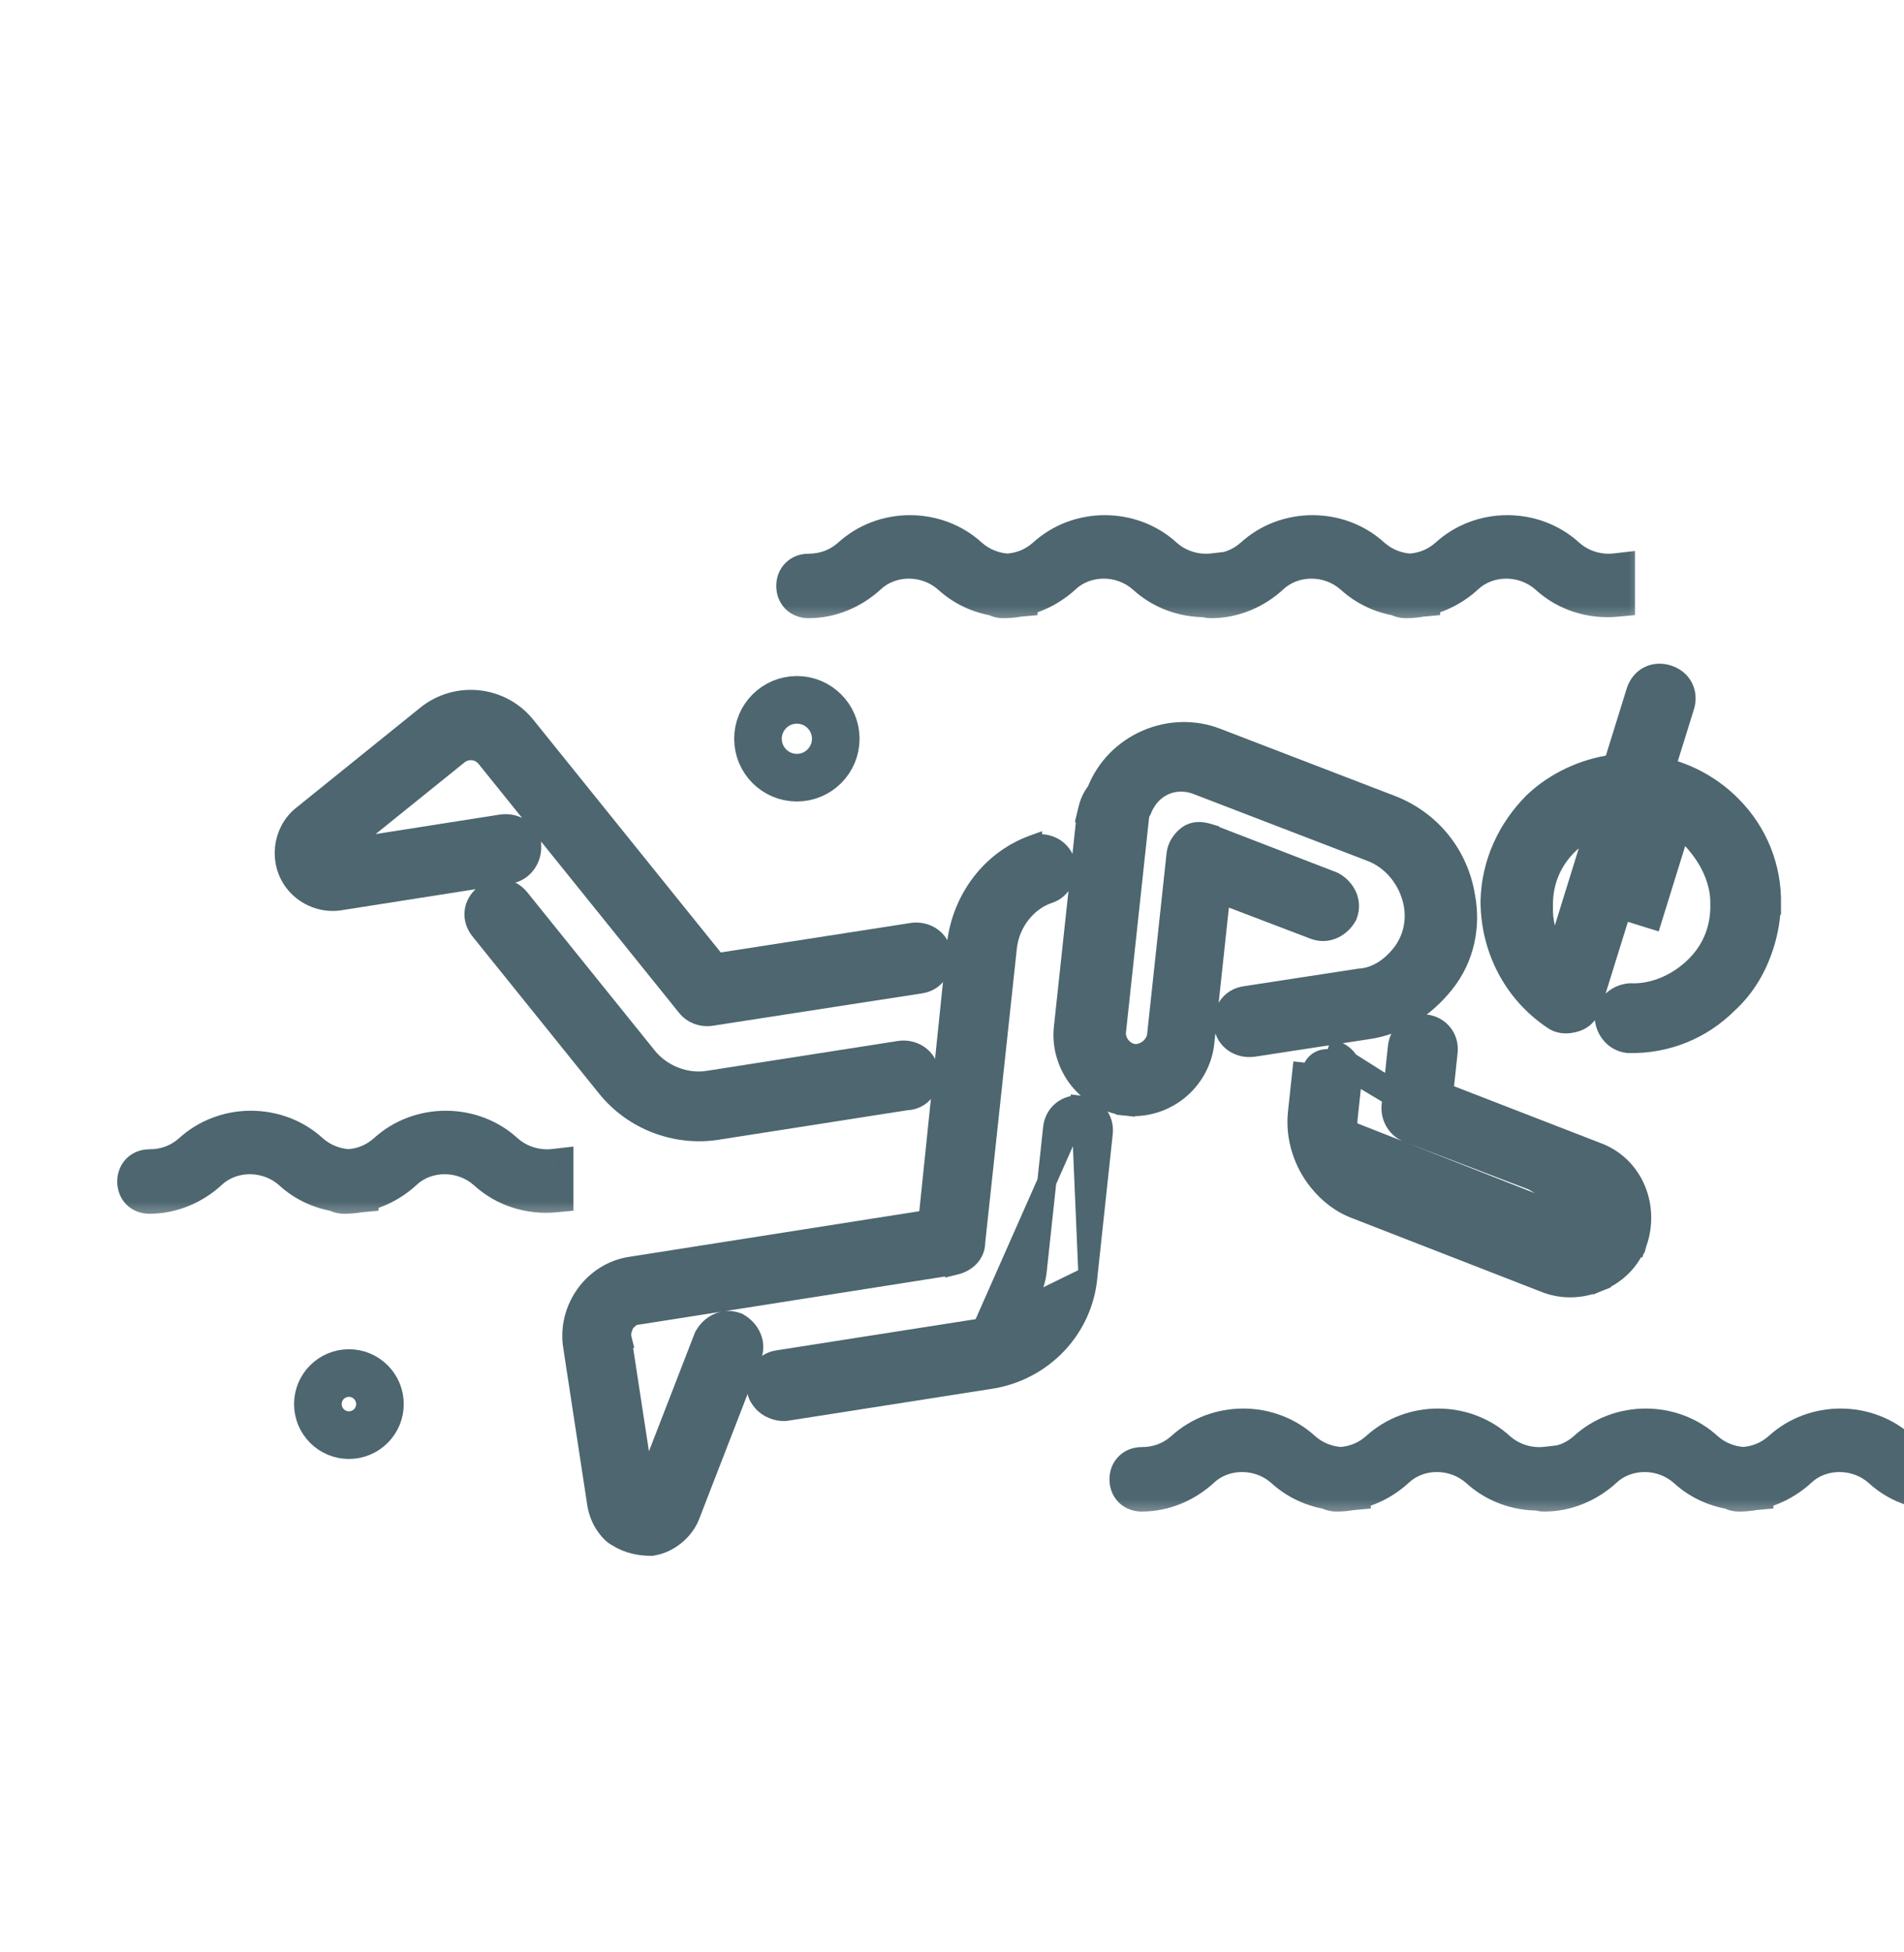 <svg width="40" height="41" viewBox="0 0 40 41" fill="none" xmlns="http://www.w3.org/2000/svg">
<g clip-path="url(#clip0_265_6348)">
<path d="M34.396 26.11L34.396 26.111L34.396 26.111L34.394 26.118L34.393 26.118C34.241 26.493 33.958 26.771 33.582 26.924L33.507 26.738M34.396 26.11L27.917 22.234C27.727 22.213 27.569 22.341 27.548 22.531L27.349 22.51L27.349 22.51L27.257 23.367C27.2 23.902 27.385 24.43 27.691 24.809C27.9 25.069 28.173 25.289 28.515 25.409L32.443 26.938C32.819 27.09 33.212 27.074 33.582 26.924L33.507 26.738M34.396 26.11C34.67 25.347 34.33 24.47 33.542 24.186L30.332 22.942L30.423 22.093C30.456 21.793 30.248 21.536 29.948 21.503C29.648 21.471 29.391 21.678 29.358 21.979C29.358 21.979 29.358 21.979 29.358 21.979L29.225 23.218C29.201 23.442 29.323 23.679 29.543 23.78L29.543 23.78L29.555 23.785L33.141 25.158C33.362 25.248 33.463 25.484 33.377 25.701C33.33 25.803 33.249 25.898 33.142 25.954L33.234 26.131L33.142 25.954C33.044 26.005 32.946 26.007 32.851 25.953L32.839 25.946L32.825 25.941L28.895 24.411C28.511 24.248 28.281 23.864 28.322 23.482C28.322 23.482 28.322 23.482 28.322 23.482L28.414 22.624C28.446 22.324 28.239 22.067 27.939 22.035L34.396 26.11ZM33.507 26.738C33.834 26.605 34.077 26.366 34.208 26.043L27.456 23.389C27.405 23.866 27.57 24.341 27.847 24.684C28.038 24.922 28.282 25.116 28.584 25.221L32.517 26.753C32.84 26.884 33.179 26.872 33.507 26.738Z" fill="#4D666F" stroke="#4D666F" stroke-width="0.4"/>
<path d="M15.8 28.479L15.8 28.479L15.801 28.476C15.912 28.173 15.738 27.901 15.519 27.778L15.505 27.77L15.49 27.765C15.187 27.653 14.915 27.827 14.792 28.047L14.785 28.059L14.78 28.072L13.549 31.248L13.068 28.106L13.069 28.106L13.066 28.094C13.049 28.014 13.066 27.907 13.135 27.779C13.229 27.67 13.309 27.622 13.388 27.62L13.4 27.619L13.412 27.617L20.056 26.572L20.056 26.573L20.068 26.57C20.265 26.527 20.501 26.368 20.499 26.076L21.164 19.893C21.218 19.392 21.565 18.928 22.032 18.773C22.324 18.682 22.459 18.354 22.378 18.089C22.288 17.795 21.96 17.659 21.693 17.741L21.693 17.74L21.682 17.744C20.803 18.072 20.222 18.876 20.1 19.773L20.1 19.773L20.099 19.779L19.496 25.609L13.277 26.587C12.453 26.696 11.897 27.499 12.033 28.292L12.542 31.623L12.542 31.623L12.545 31.635C12.583 31.81 12.654 31.966 12.76 32.099C12.762 32.101 12.764 32.103 12.766 32.105C12.804 32.153 12.868 32.233 12.973 32.285C13.191 32.422 13.438 32.473 13.68 32.472L13.695 32.472L13.711 32.469C14.05 32.415 14.373 32.155 14.499 31.834L14.499 31.834L15.8 28.479Z" fill="#4D666F" stroke="#4D666F" stroke-width="0.4"/>
<path d="M25.31 21.905L25.31 21.905L25.646 18.78L27.603 19.526L27.603 19.526L27.605 19.527C27.908 19.639 28.18 19.464 28.303 19.245L28.311 19.231L28.316 19.216C28.428 18.913 28.253 18.642 28.034 18.518L28.022 18.512L28.009 18.506L25.417 17.505L25.417 17.504L25.404 17.5C25.281 17.462 25.093 17.42 24.928 17.552C24.818 17.641 24.724 17.776 24.707 17.936L24.297 21.748C24.288 21.832 24.23 21.945 24.134 22.022C24.038 22.099 23.916 22.133 23.831 22.124L23.831 22.124C23.608 22.1 23.432 21.882 23.456 21.658L23.456 21.658L23.933 17.227C23.943 17.126 23.951 17.078 23.98 17.032L23.991 17.016L23.998 16.999C24.189 16.52 24.682 16.303 25.154 16.491L25.154 16.491L25.157 16.492L28.812 17.897C28.812 17.897 28.813 17.897 28.813 17.897C29.253 18.07 29.592 18.485 29.688 18.987C29.754 19.353 29.671 19.719 29.454 20.006L29.454 20.006C29.225 20.309 28.909 20.517 28.57 20.54L28.562 20.54L28.553 20.541L26.153 20.91C25.832 20.955 25.66 21.251 25.7 21.538L25.7 21.538C25.744 21.86 26.041 22.033 26.328 21.993L26.328 21.993L26.331 21.993L28.731 21.625C29.377 21.535 29.938 21.172 30.353 20.652C30.783 20.114 30.907 19.439 30.79 18.824C30.648 17.946 30.07 17.229 29.241 16.904L29.241 16.904L29.24 16.904L25.585 15.499C24.591 15.101 23.425 15.602 23.033 16.612C22.902 16.773 22.864 16.936 22.835 17.063C22.83 17.085 22.825 17.107 22.82 17.126L22.798 17.216L22.807 17.23L22.339 21.586C22.297 21.974 22.422 22.375 22.666 22.679C22.911 22.983 23.276 23.189 23.665 23.231L23.686 23.032L23.665 23.231C24.054 23.273 24.455 23.148 24.758 22.904C25.062 22.659 25.268 22.294 25.31 21.905Z" fill="#4D666F" stroke="#4D666F" stroke-width="0.4"/>
<path d="M36.13 18.894L36.131 19.034C36.132 19.546 35.93 19.991 35.57 20.326C35.203 20.668 34.722 20.868 34.258 20.849L34.246 20.849L34.234 20.85C33.968 20.871 33.733 21.067 33.703 21.346L33.702 21.364L33.703 21.383C33.724 21.648 33.92 21.884 34.199 21.913L34.208 21.914L34.216 21.914C35.009 21.932 35.752 21.63 36.304 21.079C36.679 20.735 36.923 20.313 37.073 19.832C37.159 19.555 37.199 19.302 37.215 19.01L37.216 19.01L37.216 19.003C37.234 18.208 36.931 17.465 36.378 16.912C35.996 16.526 35.519 16.257 34.996 16.121L35.395 14.84C35.438 14.699 35.431 14.553 35.364 14.425C35.297 14.297 35.18 14.209 35.04 14.165C34.899 14.121 34.753 14.128 34.625 14.195C34.498 14.262 34.409 14.379 34.365 14.52L33.891 16.046C33.273 16.13 32.67 16.409 32.217 16.837L32.217 16.837L32.213 16.841C31.665 17.389 31.323 18.118 31.304 18.914L31.304 18.914L31.304 18.918C31.302 19.902 31.767 20.846 32.618 21.416C32.778 21.529 32.959 21.511 33.099 21.469C33.298 21.41 33.4 21.259 33.443 21.118L34.068 19.108L34.524 19.25L34.715 19.309L34.774 19.118L35.304 17.412C35.406 17.48 35.494 17.56 35.576 17.661L35.576 17.661L35.582 17.668C35.917 18.042 36.111 18.473 36.13 18.894ZM33.521 17.351L32.697 20.005C32.532 19.756 32.439 19.463 32.425 19.16L32.425 19C32.424 18.489 32.625 18.045 32.984 17.71C33.15 17.562 33.331 17.443 33.521 17.351Z" fill="#4D666F" stroke="#4D666F" stroke-width="0.4"/>
<path d="M19.531 22.551L19.532 22.548L19.527 22.512C19.482 22.19 19.185 22.017 18.898 22.057L18.898 22.057L18.895 22.058L14.874 22.686L14.873 22.686C14.407 22.761 13.9 22.559 13.604 22.192L13.604 22.192L10.924 18.867C10.924 18.867 10.924 18.867 10.924 18.867C10.832 18.752 10.706 18.676 10.563 18.661C10.42 18.645 10.281 18.693 10.166 18.785C10.052 18.878 9.975 19.003 9.96 19.146C9.944 19.29 9.992 19.429 10.085 19.543L12.743 22.842C13.299 23.531 14.18 23.861 15.03 23.743L15.03 23.743L15.034 23.742L19.04 23.116C19.202 23.111 19.338 23.039 19.427 22.922C19.507 22.815 19.54 22.682 19.531 22.551Z" fill="#4D666F" stroke="#4D666F" stroke-width="0.4"/>
<path d="M20.635 27.883L20.635 27.883C21.25 27.803 21.724 27.31 21.791 26.685L22.114 23.683C22.114 23.683 22.114 23.683 22.114 23.683C22.146 23.382 22.403 23.175 22.703 23.207L20.635 27.883ZM20.635 27.883L20.63 27.884L16.342 28.555C16.021 28.601 15.849 28.897 15.889 29.184L15.89 29.192L15.892 29.199C15.903 29.25 15.918 29.295 15.943 29.339C15.964 29.377 15.989 29.408 16.008 29.431C16.009 29.432 16.01 29.434 16.011 29.435C16.069 29.506 16.149 29.56 16.229 29.593C16.311 29.628 16.409 29.649 16.508 29.64L16.509 29.64L16.521 29.638L20.811 28.967C20.811 28.967 20.811 28.967 20.811 28.967C21.903 28.796 22.761 27.918 22.856 26.797M20.635 27.883L22.856 26.797M22.856 26.797L23.178 23.797C23.178 23.797 23.178 23.797 23.178 23.797C23.211 23.497 23.004 23.24 22.703 23.207L22.856 26.797Z" fill="#4D666F" stroke="#4D666F" stroke-width="0.4"/>
<path d="M10.54 17.303L10.54 17.303L10.536 17.303L7.184 17.829L9.633 15.855C9.811 15.712 10.066 15.739 10.21 15.917L14.42 21.142C14.554 21.308 14.74 21.363 14.917 21.347L14.917 21.347L14.93 21.345L19.34 20.663C19.661 20.617 19.833 20.321 19.793 20.034L19.793 20.034C19.748 19.712 19.452 19.539 19.164 19.579L19.164 19.579L19.161 19.58L15.059 20.217L11.049 15.241C11.049 15.241 11.049 15.241 11.049 15.241C10.533 14.601 9.597 14.501 8.956 15.016L6.344 17.122C5.915 17.467 5.845 18.117 6.191 18.547C6.428 18.841 6.802 18.972 7.141 18.918C7.141 18.918 7.141 18.918 7.141 18.918L10.694 18.36C11.008 18.315 11.179 18.031 11.17 17.778L11.165 17.623L11.129 17.615C11.03 17.386 10.781 17.269 10.54 17.303Z" fill="#4D666F" stroke="#4D666F" stroke-width="0.4"/>
<mask id="path-8-outside-1_265_6348" maskUnits="userSpaceOnUse" x="1.863" y="22.726" width="11" height="3" fill="black">
<rect fill="white" x="1.863" y="22.726" width="11" height="3"/>
<path fill-rule="evenodd" clip-rule="evenodd" d="M7.553 25.059C7.902 24.994 8.223 24.826 8.479 24.591C8.949 24.148 9.725 24.148 10.223 24.591C10.614 24.951 11.139 25.108 11.646 25.06V24.527C11.283 24.569 10.9 24.461 10.61 24.203C9.918 23.567 8.811 23.567 8.119 24.203C7.891 24.406 7.617 24.516 7.317 24.533C7.03 24.515 6.745 24.405 6.517 24.203C5.825 23.567 4.718 23.567 4.026 24.203C3.777 24.425 3.472 24.535 3.14 24.535C2.974 24.535 2.863 24.646 2.863 24.812C2.863 24.979 2.974 25.089 3.14 25.089C3.611 25.089 4.053 24.896 4.386 24.591C4.856 24.148 5.632 24.148 6.13 24.591C6.397 24.837 6.726 24.988 7.07 25.044C7.114 25.073 7.169 25.089 7.233 25.089C7.338 25.089 7.442 25.08 7.544 25.061C7.547 25.061 7.55 25.061 7.553 25.06V25.059Z"/>
</mask>
<path fill-rule="evenodd" clip-rule="evenodd" d="M7.553 25.059C7.902 24.994 8.223 24.826 8.479 24.591C8.949 24.148 9.725 24.148 10.223 24.591C10.614 24.951 11.139 25.108 11.646 25.06V24.527C11.283 24.569 10.9 24.461 10.61 24.203C9.918 23.567 8.811 23.567 8.119 24.203C7.891 24.406 7.617 24.516 7.317 24.533C7.03 24.515 6.745 24.405 6.517 24.203C5.825 23.567 4.718 23.567 4.026 24.203C3.777 24.425 3.472 24.535 3.14 24.535C2.974 24.535 2.863 24.646 2.863 24.812C2.863 24.979 2.974 25.089 3.14 25.089C3.611 25.089 4.053 24.896 4.386 24.591C4.856 24.148 5.632 24.148 6.13 24.591C6.397 24.837 6.726 24.988 7.07 25.044C7.114 25.073 7.169 25.089 7.233 25.089C7.338 25.089 7.442 25.08 7.544 25.061C7.547 25.061 7.55 25.061 7.553 25.06V25.059Z" fill="#4D666F"/>
<path d="M7.553 25.059L7.479 24.666L7.153 24.727V25.059H7.553ZM8.479 24.591L8.749 24.886L8.753 24.882L8.479 24.591ZM10.223 24.591L10.494 24.297L10.489 24.292L10.223 24.591ZM11.646 25.06L11.683 25.459L12.046 25.425V25.06H11.646ZM11.646 24.527H12.046V24.078L11.6 24.129L11.646 24.527ZM10.61 24.203L10.339 24.498L10.345 24.502L10.61 24.203ZM8.119 24.203L8.385 24.502L8.39 24.498L8.119 24.203ZM7.317 24.533L7.293 24.932L7.316 24.934L7.34 24.932L7.317 24.533ZM6.517 24.203L6.247 24.498L6.252 24.502L6.517 24.203ZM4.026 24.203L4.292 24.502L4.297 24.498L4.026 24.203ZM4.386 24.591L4.656 24.886L4.66 24.882L4.386 24.591ZM6.13 24.591L6.401 24.297L6.396 24.292L6.13 24.591ZM7.07 25.044L7.29 24.71L7.219 24.663L7.134 24.649L7.07 25.044ZM7.544 25.061L7.508 24.663L7.49 24.664L7.472 24.668L7.544 25.061ZM7.553 25.06L7.59 25.459L7.953 25.425V25.06H7.553ZM7.626 25.453C8.053 25.373 8.442 25.168 8.749 24.886L8.208 24.296C8.004 24.483 7.75 24.616 7.479 24.666L7.626 25.453ZM8.753 24.882C9.065 24.588 9.606 24.578 9.957 24.89L10.489 24.292C9.843 23.718 8.833 23.708 8.204 24.3L8.753 24.882ZM9.952 24.886C10.433 25.328 11.072 25.516 11.683 25.459L11.608 24.662C11.206 24.7 10.796 24.575 10.494 24.297L9.952 24.886ZM12.046 25.06V24.527H11.246V25.06H12.046ZM11.6 24.129C11.344 24.159 11.076 24.082 10.876 23.904L10.345 24.502C10.724 24.84 11.222 24.978 11.691 24.924L11.6 24.129ZM10.881 23.909C10.036 23.131 8.693 23.131 7.848 23.909L8.39 24.498C8.929 24.002 9.801 24.002 10.34 24.498L10.881 23.909ZM7.853 23.904C7.694 24.046 7.506 24.122 7.294 24.134L7.34 24.932C7.727 24.91 8.088 24.766 8.385 24.502L7.853 23.904ZM7.342 24.134C7.138 24.121 6.94 24.044 6.783 23.904L6.252 24.502C6.55 24.767 6.921 24.909 7.293 24.932L7.342 24.134ZM6.788 23.909C5.943 23.131 4.6 23.131 3.755 23.909L4.297 24.498C4.836 24.002 5.708 24.002 6.247 24.498L6.788 23.909ZM3.76 23.904C3.587 24.058 3.378 24.135 3.14 24.135V24.935C3.566 24.935 3.966 24.792 4.292 24.502L3.76 23.904ZM3.14 24.135C2.966 24.135 2.79 24.195 2.656 24.329C2.523 24.462 2.463 24.639 2.463 24.812H3.263C3.263 24.82 3.259 24.858 3.222 24.894C3.185 24.931 3.148 24.935 3.14 24.935V24.135ZM2.463 24.812C2.463 24.986 2.523 25.163 2.656 25.296C2.79 25.43 2.966 25.489 3.14 25.489V24.689C3.148 24.689 3.185 24.694 3.222 24.73C3.259 24.767 3.263 24.805 3.263 24.812H2.463ZM3.14 25.489C3.721 25.489 4.258 25.251 4.656 24.886L4.115 24.296C3.849 24.54 3.5 24.689 3.14 24.689V25.489ZM4.66 24.882C4.972 24.588 5.513 24.578 5.864 24.89L6.396 24.292C5.75 23.718 4.74 23.708 4.111 24.3L4.66 24.882ZM5.859 24.886C6.187 25.188 6.59 25.371 7.006 25.439L7.134 24.649C6.863 24.605 6.607 24.486 6.401 24.297L5.859 24.886ZM6.849 25.378C6.967 25.455 7.101 25.489 7.233 25.489V24.689C7.238 24.689 7.261 24.691 7.29 24.71L6.849 25.378ZM7.233 25.489C7.363 25.489 7.491 25.477 7.615 25.455L7.472 24.668C7.394 24.682 7.314 24.689 7.233 24.689V25.489ZM7.579 25.46C7.583 25.459 7.586 25.459 7.59 25.459L7.515 24.662C7.513 24.662 7.511 24.663 7.508 24.663L7.579 25.46ZM7.953 25.06V25.059H7.153V25.06H7.953Z" fill="#4D666F" mask="url(#path-8-outside-1_265_6348)"/>
<mask id="path-10-outside-2_265_6348" maskUnits="userSpaceOnUse" x="15.709" y="10.219" width="19" height="3" fill="black">
<rect fill="white" x="15.709" y="10.219" width="19" height="3"/>
<path fill-rule="evenodd" clip-rule="evenodd" d="M21.398 12.552C21.747 12.487 22.068 12.318 22.324 12.084C22.795 11.641 23.57 11.641 24.068 12.084C24.418 12.405 24.873 12.564 25.327 12.561C25.361 12.575 25.4 12.582 25.442 12.582C25.913 12.582 26.356 12.388 26.688 12.084C27.159 11.641 27.934 11.641 28.432 12.084C28.7 12.33 29.029 12.481 29.372 12.537C29.417 12.566 29.472 12.582 29.535 12.582C29.641 12.582 29.745 12.572 29.846 12.554C29.849 12.553 29.852 12.553 29.855 12.553V12.552C30.204 12.487 30.526 12.318 30.781 12.084C31.252 11.641 32.027 11.641 32.525 12.084C32.917 12.444 33.441 12.6 33.948 12.553V12.02C33.586 12.061 33.202 11.954 32.913 11.696C32.221 11.059 31.114 11.059 30.422 11.696C30.193 11.899 29.919 12.008 29.62 12.026C29.332 12.008 29.047 11.898 28.82 11.696C28.128 11.059 27.021 11.059 26.328 11.696C26.091 11.907 25.804 12.017 25.491 12.027V12.02C25.129 12.061 24.745 11.954 24.456 11.696C23.764 11.059 22.657 11.059 21.965 11.696C21.736 11.899 21.462 12.008 21.163 12.026C20.875 12.008 20.59 11.898 20.363 11.696C19.671 11.059 18.564 11.059 17.871 11.696C17.622 11.918 17.317 12.028 16.985 12.028C16.819 12.028 16.709 12.139 16.709 12.305C16.709 12.471 16.819 12.582 16.985 12.582C17.456 12.582 17.899 12.388 18.231 12.084C18.702 11.641 19.477 11.641 19.975 12.084C20.243 12.33 20.572 12.481 20.915 12.537C20.959 12.566 21.015 12.582 21.078 12.582C21.184 12.582 21.288 12.572 21.389 12.554L21.398 12.553V12.552Z"/>
</mask>
<path fill-rule="evenodd" clip-rule="evenodd" d="M21.398 12.552C21.747 12.487 22.068 12.318 22.324 12.084C22.795 11.641 23.57 11.641 24.068 12.084C24.418 12.405 24.873 12.564 25.327 12.561C25.361 12.575 25.4 12.582 25.442 12.582C25.913 12.582 26.356 12.388 26.688 12.084C27.159 11.641 27.934 11.641 28.432 12.084C28.7 12.33 29.029 12.481 29.372 12.537C29.417 12.566 29.472 12.582 29.535 12.582C29.641 12.582 29.745 12.572 29.846 12.554C29.849 12.553 29.852 12.553 29.855 12.553V12.552C30.204 12.487 30.526 12.318 30.781 12.084C31.252 11.641 32.027 11.641 32.525 12.084C32.917 12.444 33.441 12.6 33.948 12.553V12.02C33.586 12.061 33.202 11.954 32.913 11.696C32.221 11.059 31.114 11.059 30.422 11.696C30.193 11.899 29.919 12.008 29.62 12.026C29.332 12.008 29.047 11.898 28.82 11.696C28.128 11.059 27.021 11.059 26.328 11.696C26.091 11.907 25.804 12.017 25.491 12.027V12.02C25.129 12.061 24.745 11.954 24.456 11.696C23.764 11.059 22.657 11.059 21.965 11.696C21.736 11.899 21.462 12.008 21.163 12.026C20.875 12.008 20.59 11.898 20.363 11.696C19.671 11.059 18.564 11.059 17.871 11.696C17.622 11.918 17.317 12.028 16.985 12.028C16.819 12.028 16.709 12.139 16.709 12.305C16.709 12.471 16.819 12.582 16.985 12.582C17.456 12.582 17.899 12.388 18.231 12.084C18.702 11.641 19.477 11.641 19.975 12.084C20.243 12.33 20.572 12.481 20.915 12.537C20.959 12.566 21.015 12.582 21.078 12.582C21.184 12.582 21.288 12.572 21.389 12.554L21.398 12.553V12.552Z" fill="#4D666F"/>
<path d="M22.324 12.084L22.594 12.379L22.598 12.375L22.324 12.084ZM21.398 12.552L21.325 12.159L20.998 12.22V12.552H21.398ZM24.068 12.084L24.339 11.789L24.334 11.785L24.068 12.084ZM25.327 12.561L25.474 12.189L25.402 12.161L25.324 12.161L25.327 12.561ZM26.688 12.084L26.959 12.379L26.962 12.375L26.688 12.084ZM28.432 12.084L28.703 11.789L28.698 11.785L28.432 12.084ZM29.372 12.537L29.593 12.203L29.521 12.156L29.437 12.142L29.372 12.537ZM29.846 12.554L29.811 12.155L29.793 12.157L29.775 12.16L29.846 12.554ZM29.855 12.553L29.892 12.951L30.255 12.917V12.553H29.855ZM29.855 12.552L29.782 12.159L29.455 12.22V12.552H29.855ZM30.781 12.084L31.052 12.379L31.055 12.375L30.781 12.084ZM32.525 12.084L32.796 11.789L32.791 11.785L32.525 12.084ZM33.948 12.553L33.985 12.951L34.348 12.917V12.553H33.948ZM33.948 12.02H34.348V11.571L33.902 11.622L33.948 12.02ZM32.913 11.696L32.642 11.99L32.647 11.995L32.913 11.696ZM30.422 11.696L30.687 11.995L30.692 11.99L30.422 11.696ZM29.62 12.026L29.595 12.425L29.619 12.426L29.643 12.425L29.62 12.026ZM28.82 11.696L28.549 11.99L28.554 11.995L28.82 11.696ZM26.328 11.696L26.594 11.995L26.599 11.99L26.328 11.696ZM25.491 12.027H25.091V12.441L25.504 12.427L25.491 12.027ZM25.491 12.02H25.891V11.571L25.445 11.622L25.491 12.02ZM24.456 11.696L24.185 11.99L24.19 11.995L24.456 11.696ZM21.965 11.696L22.23 11.995L22.235 11.99L21.965 11.696ZM21.163 12.026L21.138 12.425L21.162 12.426L21.186 12.425L21.163 12.026ZM20.363 11.696L20.092 11.99L20.097 11.995L20.363 11.696ZM17.871 11.696L18.137 11.995L18.142 11.99L17.871 11.696ZM18.231 12.084L18.501 12.379L18.505 12.375L18.231 12.084ZM19.975 12.084L20.246 11.789L20.241 11.785L19.975 12.084ZM20.915 12.537L21.136 12.203L21.064 12.156L20.98 12.142L20.915 12.537ZM21.389 12.554L21.353 12.155L21.335 12.157L21.318 12.16L21.389 12.554ZM21.398 12.553L21.434 12.951L21.798 12.918V12.553H21.398ZM22.054 11.789C21.85 11.976 21.595 12.108 21.325 12.159L21.472 12.945C21.899 12.865 22.287 12.66 22.594 12.379L22.054 11.789ZM24.334 11.785C23.689 11.211 22.679 11.2 22.05 11.793L22.598 12.375C22.911 12.081 23.451 12.07 23.802 12.383L24.334 11.785ZM25.324 12.161C24.964 12.164 24.609 12.037 24.339 11.789L23.797 12.378C24.227 12.773 24.782 12.965 25.329 12.961L25.324 12.161ZM25.442 12.182C25.445 12.182 25.457 12.182 25.474 12.189L25.18 12.933C25.265 12.967 25.355 12.982 25.442 12.982V12.182ZM26.418 11.789C26.152 12.033 25.803 12.182 25.442 12.182V12.982C26.023 12.982 26.56 12.744 26.958 12.379L26.418 11.789ZM28.698 11.785C28.053 11.211 27.043 11.2 26.414 11.793L26.962 12.375C27.275 12.081 27.815 12.07 28.166 12.383L28.698 11.785ZM29.437 12.142C29.166 12.098 28.909 11.979 28.703 11.789L28.161 12.378C28.49 12.68 28.892 12.864 29.308 12.931L29.437 12.142ZM29.152 12.87C29.269 12.948 29.404 12.982 29.535 12.982V12.182C29.54 12.182 29.564 12.184 29.593 12.203L29.152 12.87ZM29.535 12.982C29.665 12.982 29.793 12.97 29.918 12.947L29.775 12.16C29.696 12.175 29.616 12.182 29.535 12.182V12.982ZM29.818 12.155C29.816 12.155 29.813 12.155 29.811 12.155L29.882 12.952C29.885 12.952 29.889 12.952 29.892 12.951L29.818 12.155ZM29.455 12.552V12.553H30.255V12.552H29.455ZM29.929 12.945C30.356 12.865 30.744 12.66 31.051 12.379L30.511 11.789C30.307 11.976 30.052 12.108 29.782 12.159L29.929 12.945ZM31.055 12.375C31.368 12.081 31.908 12.07 32.26 12.383L32.791 11.785C32.146 11.211 31.136 11.2 30.507 11.793L31.055 12.375ZM32.254 12.378C32.735 12.821 33.374 13.008 33.985 12.951L33.911 12.155C33.508 12.192 33.098 12.067 32.796 11.789L32.254 12.378ZM34.348 12.553V12.02H33.548V12.553H34.348ZM33.902 11.622C33.647 11.652 33.378 11.575 33.179 11.397L32.647 11.995C33.026 12.332 33.525 12.471 33.994 12.417L33.902 11.622ZM33.184 11.402C32.339 10.624 30.996 10.624 30.151 11.402L30.692 11.99C31.231 11.495 32.103 11.495 32.642 11.99L33.184 11.402ZM30.156 11.397C29.997 11.538 29.809 11.614 29.597 11.626L29.643 12.425C30.03 12.403 30.39 12.259 30.687 11.995L30.156 11.397ZM28.554 11.995C28.852 12.26 29.224 12.402 29.595 12.425L29.644 11.627C29.441 11.614 29.242 11.536 29.086 11.397L28.554 11.995ZM26.599 11.99C27.138 11.495 28.01 11.495 28.549 11.99L29.091 11.402C28.245 10.624 26.903 10.624 26.058 11.402L26.599 11.99ZM25.504 12.427C25.908 12.414 26.285 12.27 26.594 11.995L26.063 11.397C25.898 11.543 25.701 11.62 25.478 11.627L25.504 12.427ZM25.091 12.02V12.027H25.891V12.02H25.091ZM24.19 11.995C24.569 12.332 25.068 12.471 25.537 12.417L25.445 11.622C25.189 11.652 24.921 11.575 24.722 11.397L24.19 11.995ZM22.235 11.99C22.774 11.495 23.646 11.495 24.185 11.99L24.727 11.402C23.881 10.624 22.539 10.624 21.694 11.402L22.235 11.99ZM21.186 12.425C21.573 12.403 21.933 12.259 22.23 11.995L21.699 11.397C21.54 11.538 21.352 11.614 21.14 11.626L21.186 12.425ZM20.097 11.995C20.395 12.26 20.767 12.402 21.138 12.425L21.187 11.627C20.984 11.614 20.785 11.536 20.629 11.397L20.097 11.995ZM18.142 11.99C18.681 11.495 19.553 11.495 20.092 11.99L20.634 11.402C19.788 10.624 18.446 10.624 17.601 11.402L18.142 11.99ZM16.985 12.428C17.411 12.428 17.812 12.284 18.137 11.995L17.606 11.397C17.433 11.551 17.224 11.628 16.985 11.628V12.428ZM17.108 12.305C17.108 12.313 17.104 12.35 17.068 12.387C17.031 12.424 16.993 12.428 16.985 12.428V11.628C16.811 11.628 16.635 11.688 16.502 11.822C16.368 11.955 16.308 12.131 16.308 12.305H17.108ZM16.985 12.182C16.993 12.182 17.031 12.186 17.067 12.223C17.104 12.26 17.108 12.297 17.108 12.305H16.308C16.308 12.479 16.368 12.655 16.502 12.789C16.636 12.922 16.812 12.982 16.985 12.982V12.182ZM17.961 11.789C17.695 12.033 17.346 12.182 16.985 12.182V12.982C17.566 12.982 18.103 12.744 18.501 12.379L17.961 11.789ZM20.241 11.785C19.596 11.211 18.586 11.2 17.957 11.793L18.505 12.375C18.818 12.081 19.358 12.07 19.709 12.383L20.241 11.785ZM20.98 12.142C20.709 12.098 20.452 11.979 20.246 11.789L19.704 12.378C20.033 12.68 20.435 12.864 20.851 12.931L20.98 12.142ZM21.078 12.182C21.083 12.182 21.107 12.184 21.136 12.203L20.695 12.87C20.812 12.948 20.947 12.982 21.078 12.982V12.182ZM21.318 12.16C21.239 12.175 21.159 12.182 21.078 12.182V12.982C21.208 12.982 21.336 12.97 21.461 12.947L21.318 12.16ZM21.362 12.155L21.353 12.155L21.426 12.952L21.434 12.951L21.362 12.155ZM20.998 12.552V12.553H21.798V12.552H20.998Z" fill="#4D666F" mask="url(#path-10-outside-2_265_6348)"/>
<mask id="path-12-outside-3_265_6348" maskUnits="userSpaceOnUse" x="22.709" y="28.98" width="19" height="3" fill="black">
<rect fill="white" x="22.709" y="28.98" width="19" height="3"/>
<path fill-rule="evenodd" clip-rule="evenodd" d="M28.398 31.313C28.747 31.248 29.068 31.079 29.324 30.845C29.795 30.402 30.57 30.402 31.068 30.845C31.418 31.166 31.873 31.326 32.327 31.322C32.361 31.336 32.4 31.343 32.442 31.343C32.913 31.343 33.356 31.149 33.688 30.845C34.159 30.402 34.934 30.402 35.432 30.845C35.7 31.091 36.029 31.242 36.372 31.298C36.417 31.327 36.472 31.343 36.535 31.343C36.641 31.343 36.745 31.334 36.846 31.315C36.849 31.315 36.852 31.314 36.855 31.314V31.313C37.204 31.248 37.526 31.079 37.781 30.845C38.252 30.402 39.027 30.402 39.525 30.845C39.917 31.205 40.441 31.362 40.948 31.314V30.781C40.586 30.823 40.202 30.715 39.913 30.457C39.221 29.821 38.114 29.821 37.422 30.457C37.193 30.66 36.919 30.77 36.62 30.787C36.332 30.769 36.047 30.659 35.82 30.457C35.128 29.821 34.021 29.821 33.328 30.457C33.091 30.668 32.804 30.778 32.491 30.788V30.781C32.129 30.823 31.745 30.715 31.456 30.457C30.764 29.821 29.657 29.821 28.965 30.457C28.736 30.66 28.462 30.77 28.163 30.787C27.875 30.769 27.59 30.659 27.363 30.457C26.671 29.821 25.564 29.821 24.871 30.457C24.622 30.679 24.317 30.789 23.985 30.789C23.819 30.789 23.709 30.9 23.709 31.066C23.709 31.233 23.819 31.343 23.985 31.343C24.456 31.343 24.899 31.149 25.231 30.845C25.702 30.402 26.477 30.402 26.975 30.845C27.243 31.091 27.572 31.242 27.915 31.298C27.959 31.327 28.015 31.343 28.078 31.343C28.184 31.343 28.288 31.334 28.389 31.315L28.398 31.314V31.313Z"/>
</mask>
<path fill-rule="evenodd" clip-rule="evenodd" d="M28.398 31.313C28.747 31.248 29.068 31.079 29.324 30.845C29.795 30.402 30.57 30.402 31.068 30.845C31.418 31.166 31.873 31.326 32.327 31.322C32.361 31.336 32.4 31.343 32.442 31.343C32.913 31.343 33.356 31.149 33.688 30.845C34.159 30.402 34.934 30.402 35.432 30.845C35.7 31.091 36.029 31.242 36.372 31.298C36.417 31.327 36.472 31.343 36.535 31.343C36.641 31.343 36.745 31.334 36.846 31.315C36.849 31.315 36.852 31.314 36.855 31.314V31.313C37.204 31.248 37.526 31.079 37.781 30.845C38.252 30.402 39.027 30.402 39.525 30.845C39.917 31.205 40.441 31.362 40.948 31.314V30.781C40.586 30.823 40.202 30.715 39.913 30.457C39.221 29.821 38.114 29.821 37.422 30.457C37.193 30.66 36.919 30.77 36.62 30.787C36.332 30.769 36.047 30.659 35.82 30.457C35.128 29.821 34.021 29.821 33.328 30.457C33.091 30.668 32.804 30.778 32.491 30.788V30.781C32.129 30.823 31.745 30.715 31.456 30.457C30.764 29.821 29.657 29.821 28.965 30.457C28.736 30.66 28.462 30.77 28.163 30.787C27.875 30.769 27.59 30.659 27.363 30.457C26.671 29.821 25.564 29.821 24.871 30.457C24.622 30.679 24.317 30.789 23.985 30.789C23.819 30.789 23.709 30.9 23.709 31.066C23.709 31.233 23.819 31.343 23.985 31.343C24.456 31.343 24.899 31.149 25.231 30.845C25.702 30.402 26.477 30.402 26.975 30.845C27.243 31.091 27.572 31.242 27.915 31.298C27.959 31.327 28.015 31.343 28.078 31.343C28.184 31.343 28.288 31.334 28.389 31.315L28.398 31.314V31.313Z" fill="#4D666F"/>
<path d="M29.324 30.845L29.594 31.14L29.598 31.136L29.324 30.845ZM28.398 31.313L28.325 30.92L27.998 30.981V31.313H28.398ZM31.068 30.845L31.339 30.551L31.334 30.546L31.068 30.845ZM32.327 31.322L32.474 30.95L32.402 30.922L32.324 30.922L32.327 31.322ZM33.688 30.845L33.959 31.14L33.962 31.136L33.688 30.845ZM35.432 30.845L35.703 30.551L35.698 30.546L35.432 30.845ZM36.372 31.298L36.593 30.964L36.521 30.917L36.437 30.903L36.372 31.298ZM36.846 31.315L36.811 30.917L36.793 30.918L36.775 30.922L36.846 31.315ZM36.855 31.314L36.892 31.712L37.255 31.679V31.314H36.855ZM36.855 31.313L36.782 30.92L36.455 30.981V31.313H36.855ZM37.781 30.845L38.051 31.14L38.055 31.136L37.781 30.845ZM39.525 30.845L39.796 30.551L39.791 30.546L39.525 30.845ZM40.948 31.314L40.985 31.712L41.348 31.679V31.314H40.948ZM40.948 30.781H41.348V30.332L40.902 30.383L40.948 30.781ZM39.913 30.457L39.642 30.752L39.647 30.756L39.913 30.457ZM37.422 30.457L37.687 30.756L37.692 30.752L37.422 30.457ZM36.62 30.787L36.595 31.186L36.619 31.188L36.643 31.186L36.62 30.787ZM35.82 30.457L35.549 30.752L35.554 30.756L35.82 30.457ZM33.328 30.457L33.594 30.756L33.599 30.752L33.328 30.457ZM32.491 30.788H32.091V31.202L32.504 31.188L32.491 30.788ZM32.491 30.781H32.891V30.332L32.445 30.383L32.491 30.781ZM31.456 30.457L31.185 30.752L31.19 30.756L31.456 30.457ZM28.965 30.457L29.23 30.756L29.235 30.752L28.965 30.457ZM28.163 30.787L28.138 31.186L28.162 31.188L28.186 31.186L28.163 30.787ZM27.363 30.457L27.092 30.752L27.097 30.756L27.363 30.457ZM24.871 30.457L25.137 30.756L25.142 30.752L24.871 30.457ZM25.231 30.845L25.501 31.14L25.505 31.136L25.231 30.845ZM26.975 30.845L27.246 30.551L27.241 30.546L26.975 30.845ZM27.915 31.298L28.136 30.964L28.064 30.917L27.98 30.903L27.915 31.298ZM28.389 31.315L28.353 30.917L28.335 30.918L28.318 30.922L28.389 31.315ZM28.398 31.314L28.434 31.713L28.798 31.679V31.314H28.398ZM29.054 30.55C28.85 30.737 28.595 30.87 28.325 30.92L28.472 31.707C28.899 31.627 29.287 31.421 29.594 31.14L29.054 30.55ZM31.334 30.546C30.689 29.972 29.679 29.962 29.05 30.554L29.598 31.136C29.911 30.842 30.451 30.832 30.802 31.144L31.334 30.546ZM32.324 30.922C31.964 30.925 31.609 30.799 31.339 30.551L30.797 31.139C31.227 31.534 31.782 31.726 32.33 31.722L32.324 30.922ZM32.442 30.943C32.446 30.943 32.457 30.944 32.474 30.95L32.18 31.695C32.265 31.728 32.355 31.743 32.442 31.743V30.943ZM33.418 30.55C33.152 30.794 32.803 30.943 32.442 30.943V31.743C33.023 31.743 33.56 31.505 33.958 31.14L33.418 30.55ZM35.698 30.546C35.053 29.972 34.043 29.962 33.414 30.554L33.962 31.136C34.275 30.842 34.815 30.832 35.166 31.144L35.698 30.546ZM36.437 30.903C36.166 30.859 35.909 30.74 35.703 30.551L35.161 31.139C35.49 31.442 35.892 31.625 36.308 31.693L36.437 30.903ZM36.152 31.631C36.269 31.709 36.404 31.743 36.535 31.743V30.943C36.54 30.943 36.564 30.945 36.593 30.964L36.152 31.631ZM36.535 31.743C36.665 31.743 36.793 31.731 36.918 31.709L36.775 30.922C36.696 30.936 36.616 30.943 36.535 30.943V31.743ZM36.818 30.916C36.816 30.916 36.813 30.916 36.811 30.917L36.882 31.713C36.885 31.713 36.889 31.713 36.892 31.712L36.818 30.916ZM36.455 31.313V31.314H37.255V31.313H36.455ZM36.929 31.707C37.356 31.627 37.744 31.421 38.051 31.14L37.511 30.55C37.307 30.737 37.052 30.87 36.782 30.92L36.929 31.707ZM38.055 31.136C38.368 30.842 38.908 30.832 39.26 31.144L39.791 30.546C39.146 29.972 38.136 29.962 37.507 30.554L38.055 31.136ZM39.254 31.139C39.735 31.582 40.374 31.77 40.985 31.712L40.911 30.916C40.508 30.954 40.098 30.828 39.796 30.551L39.254 31.139ZM41.348 31.314V30.781H40.548V31.314H41.348ZM40.902 30.383C40.647 30.413 40.378 30.336 40.179 30.158L39.647 30.756C40.026 31.093 40.525 31.232 40.994 31.178L40.902 30.383ZM40.184 30.163C39.339 29.385 37.996 29.385 37.151 30.163L37.692 30.752C38.231 30.256 39.103 30.256 39.642 30.752L40.184 30.163ZM37.156 30.158C36.997 30.299 36.809 30.375 36.597 30.388L36.643 31.186C37.03 31.164 37.39 31.02 37.687 30.756L37.156 30.158ZM35.554 30.756C35.852 31.021 36.224 31.163 36.595 31.186L36.644 30.388C36.441 30.375 36.242 30.298 36.086 30.158L35.554 30.756ZM33.599 30.752C34.138 30.256 35.01 30.256 35.549 30.752L36.091 30.163C35.245 29.385 33.903 29.385 33.058 30.163L33.599 30.752ZM32.504 31.188C32.908 31.175 33.285 31.031 33.594 30.756L33.063 30.158C32.898 30.305 32.701 30.381 32.478 30.389L32.504 31.188ZM32.091 30.781V30.788H32.891V30.781H32.091ZM31.19 30.756C31.569 31.093 32.068 31.232 32.537 31.178L32.445 30.383C32.19 30.413 31.921 30.336 31.722 30.158L31.19 30.756ZM29.235 30.752C29.774 30.256 30.646 30.256 31.185 30.752L31.727 30.163C30.881 29.385 29.539 29.385 28.694 30.163L29.235 30.752ZM28.186 31.186C28.573 31.164 28.933 31.02 29.23 30.756L28.699 30.158C28.54 30.299 28.352 30.375 28.14 30.388L28.186 31.186ZM27.097 30.756C27.395 31.021 27.767 31.163 28.138 31.186L28.187 30.388C27.984 30.375 27.785 30.298 27.629 30.158L27.097 30.756ZM25.142 30.752C25.681 30.256 26.553 30.256 27.092 30.752L27.634 30.163C26.788 29.385 25.446 29.385 24.601 30.163L25.142 30.752ZM23.985 31.189C24.411 31.189 24.812 31.046 25.137 30.756L24.606 30.158C24.433 30.312 24.224 30.389 23.985 30.389V31.189ZM24.108 31.066C24.108 31.074 24.104 31.112 24.068 31.148C24.031 31.185 23.993 31.189 23.985 31.189V30.389C23.811 30.389 23.635 30.449 23.502 30.583C23.368 30.716 23.308 30.892 23.308 31.066H24.108ZM23.985 30.943C23.993 30.943 24.031 30.948 24.067 30.984C24.104 31.021 24.108 31.058 24.108 31.066H23.308C23.308 31.24 23.368 31.416 23.502 31.55C23.636 31.684 23.812 31.743 23.985 31.743V30.943ZM24.961 30.55C24.695 30.794 24.346 30.943 23.985 30.943V31.743C24.566 31.743 25.103 31.505 25.501 31.14L24.961 30.55ZM27.241 30.546C26.596 29.972 25.586 29.962 24.957 30.554L25.505 31.136C25.818 30.842 26.358 30.832 26.709 31.144L27.241 30.546ZM27.98 30.903C27.709 30.859 27.452 30.74 27.246 30.551L26.704 31.139C27.033 31.442 27.435 31.625 27.851 31.693L27.98 30.903ZM28.078 30.943C28.083 30.943 28.107 30.945 28.136 30.964L27.695 31.631C27.812 31.709 27.947 31.743 28.078 31.743V30.943ZM28.318 30.922C28.239 30.936 28.159 30.943 28.078 30.943V31.743C28.208 31.743 28.336 31.731 28.461 31.709L28.318 30.922ZM28.362 30.916L28.353 30.917L28.426 31.713L28.434 31.713L28.362 30.916ZM27.998 31.313V31.314H28.798V31.313H27.998Z" fill="#4D666F" mask="url(#path-12-outside-3_265_6348)"/>
<circle r="0.817" transform="matrix(1 0 0 -1 16.741 15.514)" stroke="#4D666F"/>
<circle r="0.652" transform="matrix(1 0 0 -1 7.33 29.486)" stroke="#4D666F"/>
</g>
<defs>
<clipPath id="clip0_265_6348">
<rect width="40" height="40" fill="white" transform="translate(0 0.365)"/>
</clipPath>
</defs>
</svg>
